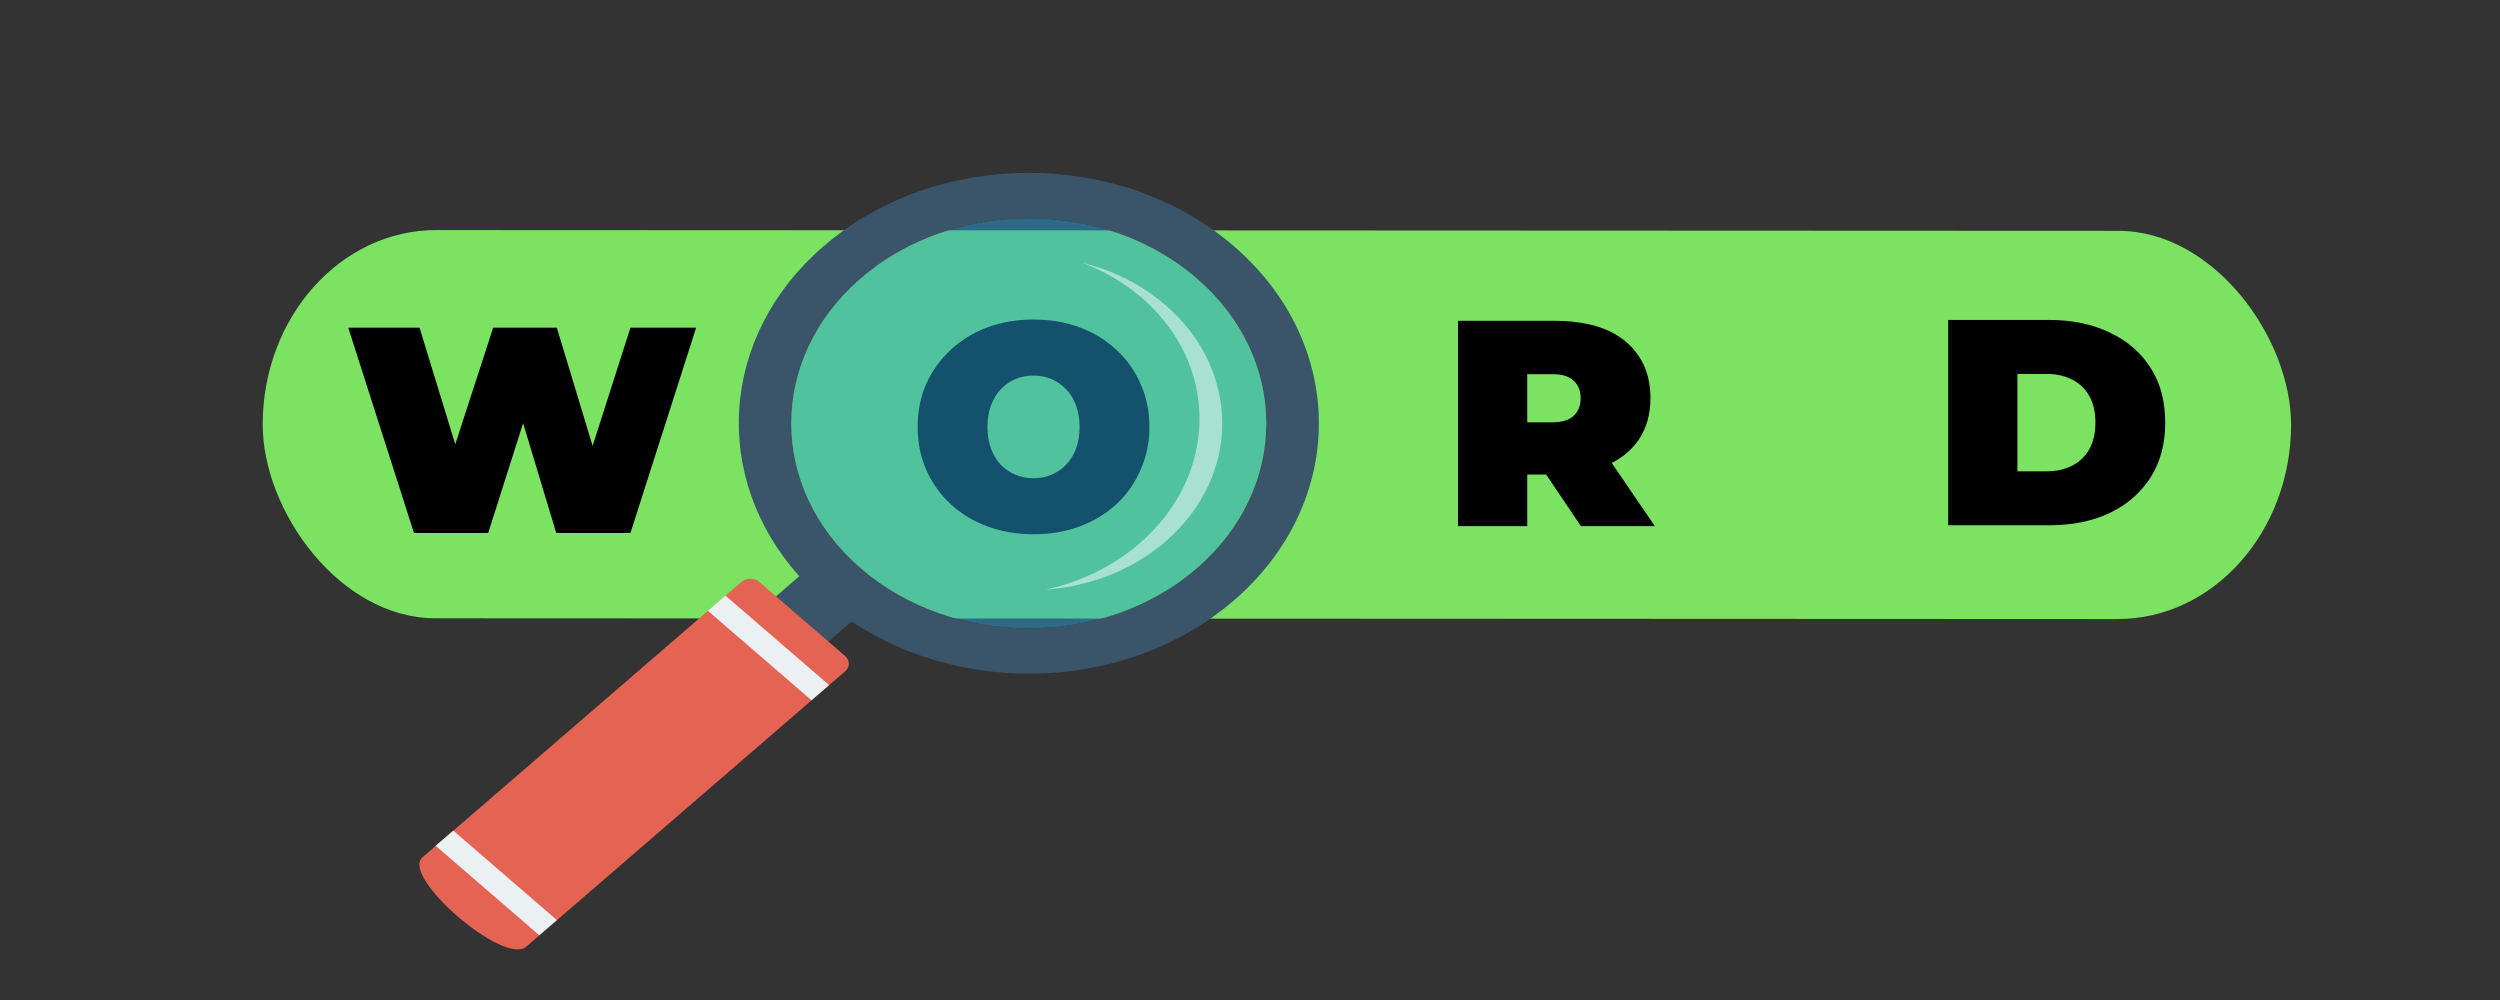 <?xml version="1.0" encoding="UTF-8" standalone="no"?>
<svg
   width="250"
   height="100"
   viewBox="0 0 250 100"
   version="1.1"
   id="svg21"
   xml:space="preserve"
   xmlns="http://www.w3.org/2000/svg"
   xmlns:svg="http://www.w3.org/2000/svg"><rect x="0" y="0" width="250" height="100" fill="#333333" stroke="none"/><defs
     id="defs21"><clipPath
       clipPathUnits="userSpaceOnUse"
       id="clipPath8"><g
         id="use8" /></clipPath></defs><g
     font-family="Arial"
     font-size="30px"
     font-weight="bold"
     text-anchor="middle"
     dominant-baseline="middle"
     id="g21"
     transform="matrix(0.744,0,0,0.951,52.728,-60.846)"><!-- Diagonal word "SÕNA" with outline --><!-- Random letters --><rect
       style="font-variation-settings:'wght' 700;opacity:1;fill:#7ce362;fill-opacity:1;stroke-width:1.125"
       id="rect21"
       width="272.632"
       height="40.821"
       x="-35.236"
       y="88.178"
       ry="20.411"
       transform="matrix(1,3.5863685e-4,-0.003,1,0,0)"
       rx="23.273" /><path
       style="font-variation-settings:'wght' 900;opacity:1;fill:#7ce362;fill-opacity:0;stroke:#145c0b;stroke-width:4.201;stroke-linecap:round;stroke-dasharray:none;stroke-opacity:1"
       id="rect10"
       width="194.132"
       height="29.866"
       x="38.182"
       y="146.234"
       d="m 218.178,129.573 -235.746,-0.157 c -10.087,-0.007 -18.212,-8.114 -18.219,-18.177 l -0.004,-5.444 c -0.007,-10.064 8.108,-18.16 18.195,-18.153 l 235.746,0.157 c 10.087,0.007 18.212,8.114 18.219,18.177 l 0.004,5.444 c 0.007,10.064 -8.108,18.16 -18.195,18.153 z"
       ry="12.987" /></g><!-- Grid background --><!-- Grid lines --><g
     id="layer1"
     transform="translate(19.741,-58.107)"><path
       d="M 175.076,110.635 V 90.102 h 10.12 q 3.432,0 6.043,1.261 2.611,1.232 4.077,3.52 1.467,2.288 1.467,5.485 0,3.168 -1.467,5.485 -1.467,2.288 -4.077,3.549 -2.611,1.232 -6.043,1.232 z m 6.923,-5.397 h 2.904 q 1.467,0 2.552,-0.557 1.115,-0.557 1.731,-1.643 0.616,-1.115 0.616,-2.669 0,-1.584 -0.616,-2.669 -0.616,-1.085 -1.731,-1.643 -1.085,-0.557 -2.552,-0.557 h -2.904 z"
       id="text4"
       style="font-size:29.333px;font-family:Montserrat;-inkscape-font-specification:'Montserrat, @wght=900';font-variation-settings:'wght' 900;stroke:#145c0b;stroke-linecap:round;stroke-opacity:0"
       aria-label="D" /><path
       d="m 21.656,111.406 -6.571,-20.533 h 7.128 l 5.309,17.336 h -3.579 l 5.632,-17.336 h 6.365 l 5.251,17.336 h -3.432 l 5.544,-17.336 h 6.571 L 43.304,111.406 H 35.883 L 31.6,97.209 h 1.995 l -4.517,14.197 z"
       id="text1"
       style="font-size:29.333px;font-family:Montserrat;-inkscape-font-specification:'Montserrat, @wght=900';font-variation-settings:'wght' 900;stroke:#145c0b;stroke-linecap:round;stroke-opacity:0"
       aria-label="W" /><path
       d="m 83.613,111.533 q -2.493,0 -4.635,-0.792 -2.112,-0.792 -3.667,-2.229 -1.555,-1.467 -2.435,-3.432 -0.851,-1.965 -0.851,-4.283 0,-2.347 0.851,-4.283 0.88,-1.965 2.435,-3.403 1.555,-1.467 3.667,-2.259 2.141,-0.792 4.635,-0.792 2.523,0 4.635,0.792 2.112,0.792 3.667,2.259 1.555,1.437 2.405,3.403 0.88,1.936 0.88,4.283 0,2.317 -0.88,4.283 -0.851,1.965 -2.405,3.432 -1.555,1.437 -3.667,2.229 -2.112,0.792 -4.635,0.792 z m 0,-5.603 q 0.968,0 1.789,-0.352 0.851,-0.352 1.467,-0.997 0.645,-0.675 0.997,-1.613 0.352,-0.968 0.352,-2.171 0,-1.203 -0.352,-2.141 -0.352,-0.968 -0.997,-1.613 -0.616,-0.675 -1.467,-1.027 -0.821,-0.352 -1.789,-0.352 -0.968,0 -1.819,0.352 -0.821,0.352 -1.467,1.027 -0.616,0.645 -0.968,1.613 -0.352,0.939 -0.352,2.141 0,1.203 0.352,2.171 0.352,0.939 0.968,1.613 0.645,0.645 1.467,0.997 0.851,0.352 1.819,0.352 z"
       id="text2"
       style="font-size:29.333px;font-family:Montserrat;-inkscape-font-specification:'Montserrat, @wght=900';font-variation-settings:'wght' 900;stroke:#145c0b;stroke-linecap:round;stroke-opacity:0"
       aria-label="O" /><path
       d="M 126.061,110.721 V 90.187 h 9.592 q 4.723,0 7.187,2.083 2.464,2.083 2.464,5.661 0,2.376 -1.144,4.107 -1.144,1.701 -3.256,2.611 -2.083,0.909 -4.957,0.909 h -6.043 l 3.08,-2.845 v 8.008 z m 12.291,0 -5.045,-7.48 h 7.333 l 5.104,7.48 z m -5.368,-7.245 -3.08,-3.139 h 5.603 q 1.437,0 2.112,-0.645 0.704,-0.645 0.704,-1.76 0,-1.115 -0.704,-1.76 -0.675,-0.645 -2.112,-0.645 h -5.603 l 3.08,-3.139 z"
       id="text3"
       style="font-size:29.333px;font-family:Montserrat;-inkscape-font-specification:'Montserrat, @wght=900';font-variation-settings:'wght' 900;stroke:#145c0b;stroke-linecap:round;stroke-opacity:0"
       aria-label="R" /></g><!-- Diagonal outline around "SÕNA" --><!-- Letters --><g
     id="layer2"
     transform="translate(15.216,33.333)"><g
       id="g12"
       transform="matrix(-0.183,0,0,0.158,116.672,-16.049)"><circle
         style="opacity:0.5;fill:#27a2db;enable-background:new"
         cx="158.537"
         cy="158.536"
         id="ellipse1"
         r="129.777" /><path
         style="opacity:0.5;fill:#ffffff;enable-background:new"
         d="M 98.081,234.62 C 54.765,191.305 54.199,121.641 96.817,79.025 c 9.509,-9.511 20.41,-16.745 32.021,-21.96 -16.497,4.812 -32.056,13.702 -45.064,26.71 -41.288,41.289 -41.289,108.231 0,149.521 18.282,18.281 41.596,28.431 65.483,30.523 C 130.561,258.986 112.79,249.33 98.081,234.62 Z"
         id="path1" /><path
         style="fill:#3a556a"
         d="m 270.636,46.433 c -61.912,-61.912 -162.291,-61.911 -224.202,10e-4 -61.911,61.912 -61.912,162.291 -10e-4,224.202 57.054,57.054 146.703,61.394 208.884,13.294 l 14.18,14.182 28.615,-28.613 -14.182,-14.182 c 48.099,-62.18 43.76,-151.83 -13.294,-208.884 z m -20.335,203.869 c -50.681,50.681 -132.852,50.681 -183.534,0 -50.68,-50.681 -50.68,-132.852 0.002,-183.533 50.682,-50.681 132.85,-50.681 183.531,0 50.682,50.681 50.682,132.852 10e-4,183.533 z"
         id="path2" /><path
         style="fill:#e56353"
         d="m 305.823,258.865 -46.959,46.958 c -2.669,2.67 -2.669,6.996 0,9.665 l 174.339,174.338 c 12.132,12.133 68.755,-44.49 56.623,-56.623 L 315.488,258.865 c -2.669,-2.669 -6.995,-2.669 -9.665,0 z"
         id="path3" /><g
         id="g4">
	
		<rect
   x="409.379"
   y="442.628"
   transform="matrix(-0.707,0.707,-0.707,-0.707,1084.995,449.429)"
   style="fill:#ebf0f3"
   width="80.077"
   height="13.594"
   id="rect3" />
	
		<rect
   x="260.671"
   y="293.889"
   transform="matrix(-0.707,0.707,-0.707,-0.707,725.961,300.668)"
   style="fill:#ebf0f3"
   width="80.077"
   height="13.594"
   id="rect4" />
</g></g></g></svg>
